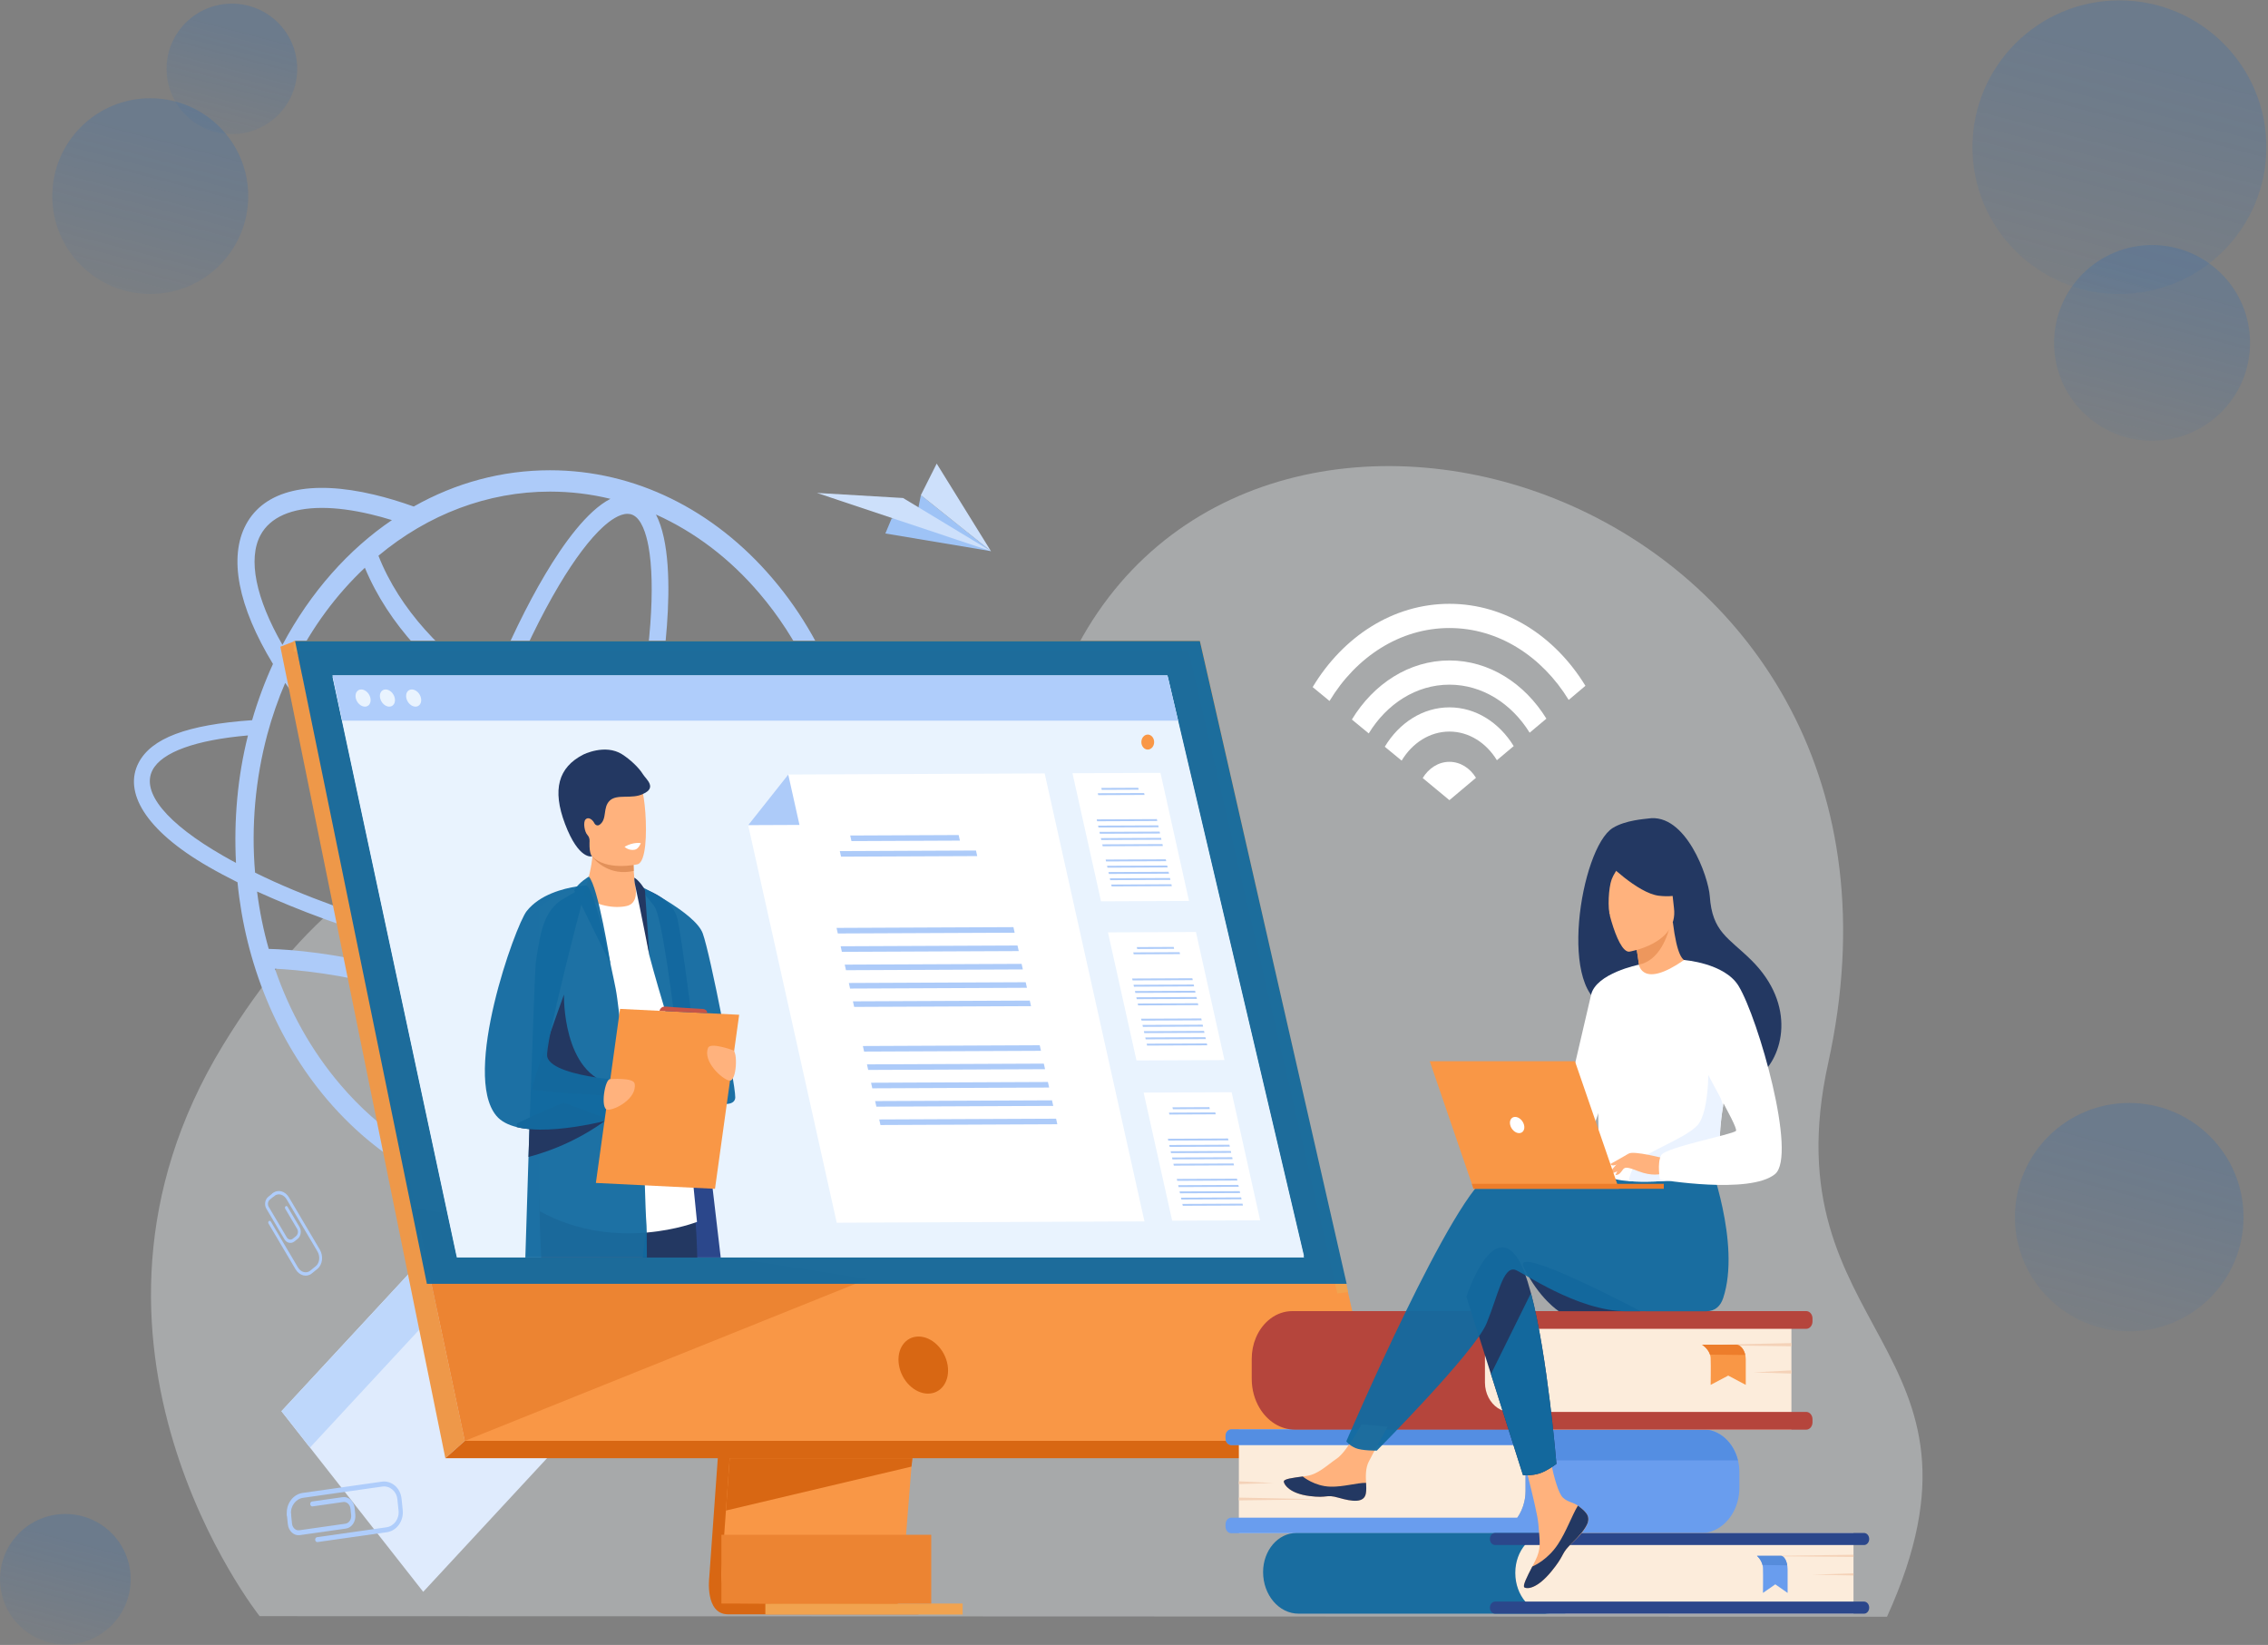 <svg width="695" height="504" viewBox="0 0 695 504" fill="none" xmlns="http://www.w3.org/2000/svg">
<rect x="0" y="0" width="695" height="504" fill="#808080" stroke="none"/>
<ellipse cx="652.474" cy="372.923" rx="35.025" ry="34.982" fill="url(#paint0_linear)" fill-opacity="0.19"/>
<ellipse cx="71.061" cy="21.107" rx="20.014" ry="19.99" fill="url(#paint1_linear)" fill-opacity="0.19"/>
<ellipse cx="20.026" cy="483.867" rx="20.014" ry="19.99" fill="url(#paint2_linear)" fill-opacity="0.19"/>
<ellipse cx="649.471" cy="45.094" rx="45.032" ry="44.977" fill="url(#paint3_linear)" fill-opacity="0.19"/>
<ellipse cx="46.045" cy="60.086" rx="30.021" ry="29.985" fill="url(#paint4_linear)" fill-opacity="0.19"/>
<ellipse cx="659.478" cy="105.063" rx="30.021" ry="29.985" fill="url(#paint5_linear)" fill-opacity="0.19"/>
<path d="M79.557 495.179C79.557 495.179 12.859 411.224 68.277 320.332C117.448 239.684 174.777 245.197 216.838 277.924C234.752 291.863 286.401 279.642 330.36 197.581C390.311 85.672 598.113 153.546 560.225 325.719C541.888 409.039 616.028 412.068 578.252 495.355L79.557 495.179Z" fill="#DCDFE3" fill-opacity="0.43"/>
<path d="M133.448 381.451L176.891 436.788L129.689 487.719L86.246 432.381L133.448 381.451Z" fill="#DFEBFD"/>
<path d="M133.448 381.448L142.198 392.593L94.996 443.523L86.246 432.379L133.448 381.448Z" fill="#BED7FB"/>
<path d="M271.305 163.455L303.671 168.867L282.192 151.704L281.102 157.206L273.228 158.877L271.305 163.455Z" fill="#9EC3F6"/>
<path d="M303.669 168.867L276.736 152.585L250.336 151.03L303.669 168.867Z" fill="#CDE0FB"/>
<path d="M282.188 151.704L303.667 168.869L287.04 142.044L282.188 151.704Z" fill="#CDE0FB"/>
<path d="M452.292 238.313L444.152 245.162L435.969 238.387C437.78 235.395 440.778 233.417 444.152 233.417C447.505 233.417 450.48 235.346 452.292 238.313Z" fill="white"/>
<path d="M444.153 216.728C435.97 216.728 428.735 221.5 424.348 228.794L429.517 233.047C432.763 227.657 438.12 224.146 444.153 224.146C450.143 224.146 455.458 227.607 458.707 232.923L463.854 228.596C459.445 221.401 452.251 216.728 444.153 216.728Z" fill="white"/>
<path d="M444.156 185.003C426.842 185.003 411.528 195.092 402.25 210.521L407.415 214.773C415.557 201.273 428.992 192.422 444.156 192.422C459.196 192.422 472.547 201.124 480.709 214.452L485.833 210.125C476.531 194.92 461.326 185.003 444.156 185.003Z" fill="white"/>
<path d="M444.153 202.359C431.835 202.359 420.909 209.504 414.266 220.458L419.434 224.711C424.937 215.686 433.966 209.776 444.153 209.776C454.254 209.776 463.218 215.587 468.744 224.489L473.869 220.186C467.206 209.381 456.363 202.359 444.153 202.359Z" fill="white"/>
<path d="M232.727 332.372C227.71 338.274 222.182 343.401 216.211 347.72C201.744 335.324 186.285 324.712 170.179 316.123C172.393 311.366 174.575 306.342 176.706 301.098C191.448 303.388 205.619 304.763 218.558 305.118C221.937 305.232 225.215 305.232 228.396 305.204C236.642 305.089 243.985 304.515 250.274 303.483C245.868 314.183 239.971 323.88 232.727 332.372ZM141.004 358.578C147.721 354.449 154.47 344.97 159.668 336.235C162.349 331.73 165.028 326.744 167.673 321.362C182.922 329.457 197.584 339.404 211.359 350.992C188.654 365.216 163.087 366.826 141.004 358.578ZM84.245 296.806C91.233 297.136 104.188 298.377 120.735 302.792C121.919 303.108 123.102 303.439 124.285 303.777C123.433 309.601 122.805 315.166 122.417 320.396C121.681 330.305 121.629 341.733 123.987 349.891C116.811 345.155 110.23 339.296 104.325 332.372C95.521 322.052 88.747 309.968 84.245 296.806ZM126.581 290.229C126.086 292.818 125.629 295.368 125.21 297.878C124.097 297.563 122.983 297.251 121.868 296.954C103.033 291.928 88.899 290.905 82.347 290.733C80.725 285.002 79.531 279.141 78.776 273.159C91.608 278.944 106.052 284.496 126.581 290.229ZM68.473 262.254C51.123 252.329 43.194 242.747 46.742 235.947C49.605 230.439 60.03 226.71 75.986 225.333C72.769 238.059 71.651 251.291 72.315 264.379C70.994 263.69 69.721 262.972 68.473 262.254ZM87.39 209.238L87.392 209.231C98.608 225.667 115.14 242.47 134.455 257.04C131.716 266.813 129.38 276.416 127.494 285.622C111.479 281.078 92.865 274.654 78.164 267.364C76.945 253.071 78.272 238.605 81.933 224.959C83.353 219.668 85.238 214.215 87.39 209.238ZM79.83 163.947C82.782 158.452 89.379 155.617 98.641 155.617C103.071 155.617 108.115 156.266 113.657 157.587C115.762 158.086 117.911 158.673 120.097 159.35H120.103C106.878 168.316 95.23 181.293 86.558 197.562L86.553 197.569C78.368 183.322 75.908 171.242 79.83 163.947ZM168.538 150.624C174.828 150.624 181.015 151.366 187.062 152.839C179.929 156.48 172.647 166.61 167.119 175.901C161.461 185.409 155.811 197.046 150.476 210.072C136.075 200.896 122.472 186.835 115.97 170.266C131.151 157.609 149.409 150.624 168.538 150.624ZM232.727 181.809C244.503 195.615 252.315 212.196 256.266 229.537C235.336 231.332 216.158 230.766 199.014 227.858C201.735 214.827 203.566 202.568 204.37 191.74C205.256 179.783 205.149 165.619 201.013 157.648C212.993 163.045 223.694 171.188 232.727 181.809ZM192.686 232.731C190.332 243.116 187.432 253.932 184.054 264.853C182.751 269.063 181.403 273.205 180.016 277.267C167.325 271.804 153.855 263.99 140.613 254.34C141.297 251.994 142.003 249.642 142.733 247.284C145.871 237.137 149.278 227.373 152.85 218.227C165.349 225.33 178.889 229.913 192.686 232.731ZM193.814 157.737C196.598 158.919 198.012 163.605 198.707 167.328C199.806 173.209 200.005 181.473 199.282 191.221C198.49 201.892 196.668 214.013 193.955 226.916C180.617 224.226 167.289 219.791 155.017 212.808C160.247 200.021 165.778 188.617 171.307 179.326C176.083 171.301 180.753 165.108 184.813 161.42C186.931 159.495 189.782 157.434 192.279 157.434C192.81 157.434 193.325 157.528 193.814 157.737ZM111.807 173.954C119.104 191.482 133.167 205.922 148.301 215.501C144.635 224.866 141.143 234.863 137.932 245.243C137.333 247.178 136.751 249.108 136.182 251.036C117.003 236.402 100.766 219.606 90.115 203.355L90.11 203.347C95.732 192.106 103.056 182.178 111.807 173.954ZM143.871 289.912C140.009 288.98 136.202 288.007 132.462 286.996C134.223 278.405 136.386 269.451 138.912 260.324C152.039 269.785 165.39 277.481 178.031 282.944C176.445 287.382 174.817 291.709 173.153 295.899C163.551 294.284 153.727 292.282 143.871 289.912ZM165.493 313.692C153.973 307.873 142.129 303.063 130.166 299.351C130.588 296.806 131.05 294.217 131.552 291.586C134.879 292.474 138.252 293.332 141.668 294.158C151.664 296.555 161.636 298.591 171.398 300.237C169.464 304.926 167.491 309.421 165.493 313.692ZM132.973 354.4C130.188 353.216 128.774 348.531 128.079 344.808C126.98 338.925 126.781 330.665 127.504 320.915C127.87 315.984 128.458 310.743 129.249 305.26C140.663 308.826 151.966 313.412 162.972 318.938C160.492 323.95 157.986 328.598 155.479 332.81C150.704 340.836 146.033 347.027 141.973 350.716C139.404 353.049 135.758 355.584 132.973 354.4ZM252.256 298.375C245.723 299.753 237.574 300.556 228.054 300.671C213.282 300.882 196.317 299.515 178.439 296.752C179.944 292.914 181.418 288.968 182.857 284.933C188.405 287.109 193.788 288.833 198.923 290.055C204.805 291.454 210.175 292.144 214.966 292.144C226.198 292.144 234.243 288.343 238.217 280.948C238.872 279.731 239.407 278.437 239.818 277.073H234.092C233.996 277.277 233.895 277.479 233.79 277.675C230.837 283.17 224.242 286.008 214.98 286.005C210.549 286.005 205.505 285.356 199.963 284.038C195.132 282.888 190.065 281.275 184.841 279.241C186.22 275.199 187.56 271.079 188.855 266.894C192.345 255.614 195.332 244.429 197.749 233.69C217.336 237.075 237.8 237.176 257.457 235.44C258.699 242.509 259.328 249.742 259.328 257.091C259.328 271.408 256.954 285.292 252.256 298.375ZM275.284 279.871L267.82 279.669C270.219 283.313 270.758 286.672 269.263 289.511C267.771 292.408 264.198 294.79 258.865 296.597C262.902 284.001 264.934 270.72 264.934 257.091C264.934 227.619 255.152 198.772 236.693 177.192C218.825 156.244 194.671 144.084 168.538 144.084C153.864 144.084 139.685 147.897 126.789 155.187L126.777 155.194C122.631 153.712 118.593 152.495 114.697 151.57C95.029 146.891 81.071 150.125 75.402 160.675C70.006 170.711 72.944 185.817 83.65 203.433L83.646 203.443C81.254 208.624 78.951 214.77 77.258 220.656C57.143 222.063 46.375 226.213 42.46 233.729C37.908 242.479 44.124 254.222 64.019 265.64C66.76 267.219 69.697 268.767 72.78 270.316C75.163 294.869 84.703 318.665 100.36 337.02C109.219 347.377 119.521 355.526 130.999 361.235C166.158 378.622 208.072 370.48 236.693 337.02C245.306 326.923 252.135 315.159 256.954 302.134C266.767 299.753 273.228 296.024 275.797 291.09C277.584 287.675 277.364 283.888 275.284 279.871Z" fill="#ADCBF9"/>
<path d="M230.668 297.508L217.337 483.329C217.337 483.329 215.94 494.592 223.086 494.613C234.838 494.645 281.574 494.613 281.574 494.613C281.574 494.613 272.731 492.268 272.838 486.992C272.965 480.773 288.418 295.749 288.418 295.749L230.668 297.508Z" fill="#D86713"/>
<path d="M285.368 491.243C283.058 491.249 238.419 491.414 226.976 491.243C221.987 491.168 221.114 486.043 221.072 482.725C221.05 481.136 221.222 479.961 221.222 479.961L221.57 475.13L222.454 462.82L223.234 451.946L224.236 437.969L225.08 426.174L234.553 294.136L292.304 292.379C292.304 292.379 285.795 369.81 281.192 426.174C280.678 432.455 280.188 438.475 279.736 444.096C279.589 445.891 279.449 447.645 279.313 449.353C278.886 454.687 278.494 459.583 278.154 463.909C277.977 466.186 277.811 468.304 277.662 470.243C277.073 477.846 276.73 482.7 276.726 483.622C276.724 484.159 276.761 484.66 276.838 485.126C277.785 491.048 284.501 491.243 285.368 491.243Z" fill="#F99746"/>
<path d="M90.418 196.39L122.889 349.297L127.335 370.238L142.458 441.459H423.425L367.683 196.39H90.418Z" fill="#F99746"/>
<path d="M90.414 196.39L85.914 198.149L136.472 446.779L142.455 441.459L90.414 196.39Z" fill="#EE9849"/>
<path d="M136.477 446.779H415.714L423.423 441.459H142.46L136.477 446.779Z" fill="#D86713"/>
<path d="M234.535 494.684H294.993V491.317H234.535V494.684Z" fill="#F1A34F"/>
<path d="M409.813 396.301L364.224 199.631H89.969V196.391H367.683L413.12 395.865L409.813 396.301Z" fill="#F1A34F"/>
<path d="M279.624 446.778L279.312 449.352L222.453 462.818L223.234 451.945L223.605 446.778H279.624Z" fill="#D86713"/>
<path d="M221.066 491.316H285.363V470.243H221.066V491.316Z" fill="#EC8432"/>
<path d="M247.274 491.32C245.082 491.32 242.946 491.319 240.914 491.317H254.597C252.132 491.319 249.67 491.32 247.274 491.32Z" fill="#E78B37"/>
<path d="M142.459 441.461L127.336 370.24L265.883 391.849L142.46 441.461" fill="#EC8432"/>
<path d="M90.418 196.39H367.681L412.669 393.35H130.814L90.418 196.39Z" fill="#126AA0" fill-opacity="0.95"/>
<path d="M290.385 418.247C289.585 413.419 285.596 409.503 281.475 409.503C277.355 409.503 274.665 413.419 275.465 418.247C276.266 423.078 280.256 426.994 284.375 426.994C288.496 426.994 291.187 423.078 290.385 418.247Z" fill="#D86713"/>
<path d="M399.592 384.814H139.988L110.588 247.512L108.335 236.984L106.412 228.003L104.873 220.812L101.902 206.943H357.764L357.942 207.705L361.023 220.812L362.715 228.003L364.827 236.984L367.304 247.512L399.592 384.814Z" fill="#E9F3FE"/>
<path d="M399.592 385.285H139.988L110.588 247.981L108.335 237.453L106.412 228.472L104.873 221.281L101.902 207.412H357.764L357.942 208.174L361.023 221.281L362.715 228.472L364.827 237.453L367.304 247.981L399.592 385.285Z" fill="#E9F3FE"/>
<path d="M361.023 220.811H104.873L101.902 206.941H357.667L357.945 207.702L361.023 220.811Z" fill="#AFCDFB"/>
<path d="M109.018 213.875C108.709 212.423 109.464 211.243 110.704 211.243C111.944 211.243 113.2 212.423 113.51 213.875C113.819 215.33 113.064 216.51 111.824 216.51C110.584 216.51 109.328 215.33 109.018 213.875Z" fill="#E9F3FE"/>
<path d="M116.479 213.875C116.17 212.423 116.925 211.243 118.165 211.243C119.405 211.243 120.661 212.423 120.97 213.875C121.28 215.33 120.525 216.51 119.285 216.51C118.045 216.51 116.789 215.33 116.479 213.875Z" fill="#E9F3FE"/>
<path d="M124.515 213.875C124.205 212.423 124.96 211.243 126.2 211.243C127.441 211.243 128.697 212.423 129.006 213.875C129.315 215.33 128.56 216.51 127.32 216.51C126.08 216.51 124.824 215.33 124.515 213.875Z" fill="#E9F3FE"/>
<path d="M220.856 385.285H195.187C194.941 382.933 194.725 380.447 194.53 377.852C194.185 373.202 193.922 368.197 193.727 362.993C193.68 361.791 193.64 360.581 193.602 359.36C193.553 357.808 193.51 356.237 193.472 354.659C193.409 351.978 193.36 349.267 193.324 346.54L193.322 346.531C193.277 343.053 193.255 339.552 193.248 336.065V336.062C193.246 335.191 193.246 334.32 193.246 333.453V333.451C193.246 332.631 193.248 331.82 193.251 331.007C193.273 323.499 193.369 316.136 193.506 309.289C193.801 294.138 194.28 281.515 194.534 275.447V275.444C194.637 272.953 194.704 271.568 194.704 271.568L194.711 271.573C194.769 271.582 195.158 271.665 195.771 271.839C196.221 271.969 196.791 272.143 197.44 272.377H197.442C198.028 272.583 198.675 272.84 199.355 273.143L199.361 273.146C200.518 273.667 201.764 274.332 202.936 275.169C202.954 275.18 202.972 275.189 202.99 275.201C204.907 276.596 206.638 278.445 207.427 280.887C208.105 282.961 209.692 294.108 211.609 308.914C211.662 309.335 211.715 309.759 211.771 310.19C212.785 318.052 213.88 326.873 214.98 335.882C216.147 345.425 217.311 355.175 218.384 364.209C219.297 371.958 220.145 379.177 220.856 385.285Z" fill="#2B478B"/>
<path d="M213.667 385.285H183.788C183.215 382.396 182.678 379.608 182.201 376.993C180.889 369.787 180.025 363.883 180.072 360.708C180.094 359.221 180.573 358.058 181.396 357.163C181.96 356.549 182.685 356.063 183.537 355.683C186.058 354.559 189.679 354.376 193.47 354.659C194.759 354.754 196.065 354.9 197.353 355.083C204.455 356.093 211.048 358.155 211.048 358.155C211.048 358.155 211.489 360.245 212.008 363.897C212.4 366.638 212.837 370.262 213.161 374.541C213.348 377.027 213.501 379.736 213.586 382.623C213.611 383.492 213.637 384.379 213.667 385.285Z" fill="#233862"/>
<path d="M199.869 360.75L199.571 363.28L198.124 375.57L197.878 377.667L196.981 385.285H165.843C165.601 380.25 165.377 375.343 165.335 371.066C165.331 370.593 165.328 370.127 165.328 369.671C165.328 363.232 165.811 358.456 167.386 357.249C169.171 355.884 175.092 356.257 181.397 357.163C182.026 357.251 182.659 357.349 183.292 357.448C186.967 358.028 190.644 358.744 193.601 359.36C195.136 359.68 196.476 359.974 197.518 360.208C198.99 360.539 199.869 360.75 199.869 360.75Z" fill="#C65447"/>
<path d="M165.328 277.904C165.328 277.904 182.435 264.938 194.704 271.57C196.66 272.626 198.89 275.576 200.487 277.638C204.922 283.368 213.588 374.378 213.588 374.378C213.588 374.378 188.987 384.147 165.328 371.065V277.904Z" fill="white"/>
<path d="M195.676 271.239C195.676 271.239 212.993 279.56 215.339 285.953C217.685 292.345 225.308 331.605 225.308 336.209C225.308 340.813 212.035 337.238 209.898 329.814C208.123 323.648 202.138 304.707 198.982 292.725L195.676 271.239Z" fill="#126AA0" fill-opacity="0.95"/>
<path d="M192.08 277.579C188.299 278.448 182.746 277.521 178.68 274.382C180.515 269.24 181.268 265.181 181.536 262.555C181.551 262.416 181.563 262.28 181.575 262.15C181.696 260.788 181.678 259.865 181.622 259.441H191.396C191.396 259.441 194.068 260.873 194.068 261.863C194.068 262.393 194.072 262.898 194.08 263.383C194.099 264.701 194.144 265.85 194.203 266.84C194.388 270.053 194.703 271.569 194.703 271.569C194.703 271.569 195.897 276.701 192.08 277.579Z" fill="#FFB27D"/>
<path d="M194.202 266.839C186.798 268.514 182.499 263.771 181.535 262.555C181.398 262.381 181.328 262.277 181.328 262.277C181.406 262.231 181.488 262.191 181.574 262.149C184.331 260.84 190.586 261.881 194.079 263.382C194.099 264.7 194.144 265.85 194.202 266.839Z" fill="#E2915A"/>
<path d="M179.121 257.558C180.444 265.906 189.633 265.633 193.604 265.107C194.722 264.963 195.425 264.794 195.425 264.794C196.685 264.4 197.388 262.074 197.715 259.025C198.363 252.993 197.544 244.14 196.675 241.874C195.367 238.468 192.903 234.782 183.649 237.441C174.394 240.101 177.423 246.86 179.121 257.558Z" fill="#FFB27D"/>
<path d="M197.019 237.215C195.754 235.162 193.072 232.655 190.636 231.11C185.404 227.792 178.707 231.214 178.679 231.228C171.12 235.125 169.146 241.905 173.154 252.466C177.391 263.631 181.426 262.376 181.426 262.376C181.426 262.376 180.57 261.752 180.647 258.27C180.652 258.073 180.658 257.908 180.666 257.765C180.705 257.051 180.491 256.337 180.036 255.86C179.097 254.878 178.639 251.907 179.426 251.08C180.374 250.081 181.707 251.296 182.132 252.227C182.504 252.885 183.171 253.117 183.791 252.656C186.144 250.913 184.616 247.426 186.863 245.292C189.111 243.158 193.673 244.949 197.045 243.249C201.46 241.321 197.972 238.763 197.019 237.215Z" fill="#233862"/>
<path d="M198.231 385.285H160.984C161.25 376.23 161.593 365.419 161.953 354.473C162.045 351.635 162.141 348.785 162.235 345.958C162.277 344.76 162.315 343.569 162.355 342.378C163.179 318.071 163.995 296.119 164.167 294.937C164.559 292.261 164.928 289.984 165.328 288.005C166.498 282.247 167.952 279.089 171.124 276.373C171.432 276.098 173.969 274.601 176.203 273.294C178.029 272.233 179.652 271.304 179.702 271.278V271.276H179.704C180.073 271.484 180.48 272.089 180.91 272.984C181.339 273.876 181.791 275.067 182.254 276.457C183.956 281.584 185.795 289.43 187.072 295.29L187.076 295.308L187.079 295.32V295.322C187.902 299.106 188.492 302.051 188.66 302.896C188.946 304.324 189.322 307.086 189.767 310.825V310.834C190.369 315.937 191.087 322.855 191.848 330.71V330.712C191.926 331.521 192.004 332.336 192.082 333.159C192.172 334.1 192.263 335.052 192.355 336.014V336.018C192.384 336.326 192.413 336.637 192.44 336.945V336.947C192.733 340.059 193.028 343.266 193.322 346.531L193.324 346.54C193.574 349.23 197.055 351.179 197.296 353.92C197.314 354.119 197.332 354.522 197.354 355.083C197.399 356.244 197.453 358.081 197.518 360.208C197.544 361.153 197.574 362.159 197.605 363.183C197.741 367.741 197.909 372.734 198.099 375.137C198.108 375.25 198.117 375.394 198.124 375.57C198.146 376.049 198.164 376.754 198.18 377.641C198.211 379.523 198.227 382.217 198.231 385.285Z" fill="#126AA0" fill-opacity="0.95"/>
<path d="M172.823 304.734C172.812 304.79 172.229 329.313 187.966 332.293C203.702 335.273 193.246 336.061 193.246 336.061C193.246 336.061 163.639 334.585 163.15 333.669C162.661 332.752 172.823 304.734 172.823 304.734Z" fill="#233862"/>
<path d="M186.115 342.823C186.115 342.823 185.82 343.069 185.253 343.497L185.224 343.518C182.823 345.314 175.698 350.212 165.324 353.495C164.236 353.84 163.11 354.169 161.95 354.471C162.042 351.635 162.138 348.785 162.232 345.958C160.862 345.833 159.55 345.629 158.332 345.325C158.373 344.952 158.416 344.579 158.457 344.204C159.777 343.569 161.088 342.957 162.353 342.378C163.383 341.905 164.38 341.456 165.324 341.041C169.586 339.144 172.745 337.858 172.745 337.858L185.359 342.54L186.115 342.823Z" fill="#233862"/>
<path d="M189.461 342.412C189.461 342.412 187.84 342.887 185.26 343.496L185.232 343.503C180.474 344.622 172.476 346.196 165.331 346.11C164.277 346.096 163.241 346.05 162.238 345.957C160.868 345.832 159.556 345.628 158.338 345.324C155.727 344.678 153.539 343.584 152.109 341.874C141.48 329.184 157.908 283.633 161.362 279.201C165.395 274.027 172.755 272.213 176.819 271.59C176.989 271.564 177.151 271.539 177.31 271.515C178.739 271.316 179.655 271.274 179.706 271.272H179.708C179.708 271.272 179.39 272.475 178.856 274.511C178.649 275.299 178.408 276.214 178.144 277.234C175.648 286.817 170.831 305.652 168.709 316.276C167.931 320.161 167.514 322.949 167.704 323.781C168.533 327.407 177.12 329.274 182.56 330.099C184.83 330.442 186.552 330.604 186.937 330.639C186.964 330.639 186.99 330.641 187.017 330.646L187.332 332.159L188.085 335.788L188.825 339.351L189.461 342.412Z" fill="#126AA0" fill-opacity="0.95"/>
<path d="M219.103 364.244L182.602 362.442L190.007 309.113L226.509 310.916L219.103 364.244Z" fill="#F99746"/>
<path d="M187.012 330.646C187.012 330.646 194.118 330.067 194.474 332.008C195.305 336.534 188.366 340.25 186.117 339.995C183.869 339.743 185.377 330.345 187.012 330.646Z" fill="#FFB27D"/>
<path d="M224.511 321.746C224.511 321.746 217.712 319.253 216.983 321.047C215.281 325.224 221.299 330.722 223.536 331.084C225.774 331.445 226.161 321.895 224.511 321.746Z" fill="#FFB27D"/>
<path d="M180.441 268.597C180.441 268.597 177.452 270.265 175.953 272.786C175.953 272.786 187.127 295.53 187.077 295.317C187.027 295.104 183.3 271.509 180.441 268.597Z" fill="#126AA0" fill-opacity="0.95"/>
<path d="M194.359 268.915C195.343 269.35 197.231 271.617 197.656 272.87L198.985 292.725C198.985 292.725 196.148 278.155 194.705 271.568C194.338 269.893 194.405 269.385 194.359 268.915Z" fill="#233862"/>
<path d="M202.102 309.713C202.102 309.713 202.39 308.233 204.052 308.404C205.714 308.576 215.046 309.116 215.046 309.116C215.046 309.116 216.847 309.081 216.681 310.432L202.102 309.713Z" fill="#C65447"/>
<path d="M191.395 259.442C191.395 259.442 192.606 260.737 194.561 260.334C195.72 260.098 196.369 258.33 196.369 258.33C196.369 258.33 194.141 257.86 191.395 259.442Z" fill="white"/>
<path d="M364.355 276.038L337.394 276.156L328.648 236.913L355.612 236.798L364.355 276.038Z" fill="white"/>
<path d="M348.927 241.951L337.622 242L337.492 241.419L348.797 241.37L348.927 241.951Z" fill="#ADCBF9"/>
<path d="M350.732 243.561L336.537 243.623L336.41 243.042L350.603 242.982L350.732 243.561Z" fill="#ADCBF9"/>
<path d="M354.635 251.551L336.198 251.629L336.07 251.049L354.505 250.968L354.635 251.551Z" fill="#ADCBF9"/>
<path d="M355.059 253.463L336.62 253.543L336.492 252.964L354.929 252.884L355.059 253.463Z" fill="#ADCBF9"/>
<path d="M355.484 255.377L337.048 255.455L336.918 254.876L355.356 254.795L355.484 255.377Z" fill="#ADCBF9"/>
<path d="M355.911 257.293L337.474 257.373L337.344 256.793L355.78 256.713L355.911 257.293Z" fill="#ADCBF9"/>
<path d="M356.344 259.203L337.906 259.283L337.777 258.702L356.213 258.622L356.344 259.203Z" fill="#ADCBF9"/>
<path d="M357.378 263.861L338.939 263.941L338.812 263.361L357.247 263.281L357.378 263.861Z" fill="#ADCBF9"/>
<path d="M357.805 265.771L339.37 265.852L339.238 265.271L357.676 265.19L357.805 265.771Z" fill="#ADCBF9"/>
<path d="M358.229 267.689L339.793 267.77L339.664 267.188L358.1 267.107L358.229 267.689Z" fill="#ADCBF9"/>
<path d="M358.656 269.599L340.219 269.68L340.09 269.098L358.527 269.019L358.656 269.599Z" fill="#ADCBF9"/>
<path d="M359.085 271.513L340.649 271.594L340.52 271.011L358.957 270.932L359.085 271.513Z" fill="#ADCBF9"/>
<path d="M375.224 324.8L348.262 324.916L339.52 285.674L366.48 285.557L375.224 324.8Z" fill="white"/>
<path d="M359.79 290.713L348.485 290.764L348.355 290.182L359.662 290.134L359.79 290.713Z" fill="#ADCBF9"/>
<path d="M361.599 292.327L347.406 292.389L347.277 291.808L361.471 291.746L361.599 292.327Z" fill="#ADCBF9"/>
<path d="M365.505 300.313L347.069 300.393L346.938 299.811L365.377 299.731L365.505 300.313Z" fill="#ADCBF9"/>
<path d="M365.922 302.229L347.485 302.309L347.355 301.728L365.792 301.648L365.922 302.229Z" fill="#ADCBF9"/>
<path d="M366.35 304.141L347.913 304.221L347.785 303.64L366.222 303.56L366.35 304.141Z" fill="#ADCBF9"/>
<path d="M366.778 306.053L348.341 306.133L348.211 305.552L366.65 305.472L366.778 306.053Z" fill="#ADCBF9"/>
<path d="M367.207 307.967L348.769 308.047L348.641 307.466L367.077 307.386L367.207 307.967Z" fill="#ADCBF9"/>
<path d="M368.243 312.623L349.804 312.703L349.676 312.122L368.112 312.042L368.243 312.623Z" fill="#ADCBF9"/>
<path d="M368.666 314.538L350.23 314.619L350.102 314.037L368.537 313.958L368.666 314.538Z" fill="#ADCBF9"/>
<path d="M369.094 316.448L350.658 316.529L350.527 315.947L368.965 315.868L369.094 316.448Z" fill="#ADCBF9"/>
<path d="M369.519 318.365L351.082 318.443L350.953 317.864L369.388 317.783L369.519 318.365Z" fill="#ADCBF9"/>
<path d="M369.946 320.277L351.51 320.355L351.383 319.776L369.817 319.695L369.946 320.277Z" fill="#ADCBF9"/>
<path d="M386.159 373.892L359.196 374.008L350.453 334.767L377.416 334.649L386.159 373.892Z" fill="white"/>
<path d="M370.725 339.805L359.421 339.854L359.289 339.272L370.596 339.223L370.725 339.805Z" fill="#ADCBF9"/>
<path d="M372.535 341.418L358.343 341.48L358.211 340.899L372.407 340.836L372.535 341.418Z" fill="#ADCBF9"/>
<path d="M376.442 349.404L358.006 349.482L357.875 348.903L376.312 348.822L376.442 349.404Z" fill="#ADCBF9"/>
<path d="M376.866 351.319L358.428 351.398L358.301 350.817L376.737 350.738L376.866 351.319Z" fill="#ADCBF9"/>
<path d="M377.289 353.229L358.852 353.311L358.723 352.729L377.159 352.65L377.289 353.229Z" fill="#ADCBF9"/>
<path d="M377.715 355.144L359.28 355.225L359.148 354.643L377.588 354.564L377.715 355.144Z" fill="#ADCBF9"/>
<path d="M378.14 357.058L359.704 357.137L359.574 356.557L378.01 356.476L378.14 357.058Z" fill="#ADCBF9"/>
<path d="M379.181 361.716L360.746 361.795L360.613 361.213L379.05 361.134L379.181 361.716Z" fill="#ADCBF9"/>
<path d="M379.609 363.628L361.171 363.709L361.043 363.127L379.478 363.048L379.609 363.628Z" fill="#ADCBF9"/>
<path d="M380.031 365.54L361.595 365.621L361.465 365.039L379.903 364.96L380.031 365.54Z" fill="#ADCBF9"/>
<path d="M380.458 367.456L362.021 367.535L361.891 366.956L380.327 366.874L380.458 367.456Z" fill="#ADCBF9"/>
<path d="M380.885 369.369L362.449 369.447L362.32 368.868L380.755 368.787L380.885 369.369Z" fill="#ADCBF9"/>
<path d="M350.706 374.223L256.406 374.631L229.266 252.818L241.549 237.31L320.126 236.971L350.706 374.223Z" fill="white"/>
<path d="M294.152 257.556L260.917 257.699L260.535 255.991L293.77 255.847L294.152 257.556Z" fill="#ADCBF9"/>
<path d="M299.459 262.298L257.731 262.477L257.352 260.77L299.077 260.59L299.459 262.298Z" fill="#ADCBF9"/>
<path d="M310.932 285.774L256.733 286.008L256.352 284.302L310.55 284.066L310.932 285.774Z" fill="#ADCBF9"/>
<path d="M312.182 291.401L257.983 291.635L257.602 289.927L311.8 289.693L312.182 291.401Z" fill="#ADCBF9"/>
<path d="M313.438 297.023L259.239 297.26L258.859 295.552L313.056 295.318L313.438 297.023Z" fill="#ADCBF9"/>
<path d="M314.691 302.651L260.493 302.885L260.113 301.179L314.31 300.943L314.691 302.651Z" fill="#ADCBF9"/>
<path d="M315.945 308.276L261.747 308.51L261.367 306.802L315.566 306.568L315.945 308.276Z" fill="#ADCBF9"/>
<path d="M318.992 321.963L264.794 322.197L264.414 320.492L318.613 320.256L318.992 321.963Z" fill="#ADCBF9"/>
<path d="M320.246 327.588L266.047 327.822L265.668 326.115L319.867 325.881L320.246 327.588Z" fill="#ADCBF9"/>
<path d="M321.5 333.213L267.301 333.449L266.922 331.742L321.121 331.508L321.5 333.213Z" fill="#ADCBF9"/>
<path d="M322.75 338.836L268.553 339.07L268.172 337.363L322.371 337.129L322.75 338.836Z" fill="#ADCBF9"/>
<path d="M324.004 344.463L269.807 344.697L269.426 342.99L323.625 342.756L324.004 344.463Z" fill="#ADCBF9"/>
<path d="M229.266 252.818L244.99 252.751L241.549 237.311L229.266 252.818Z" fill="#ADCBF9"/>
<path d="M456.403 469.756H379.633V437.969H456.649C462.636 437.969 467.491 443.659 467.491 450.678V456.757C467.491 463.935 462.526 469.756 456.403 469.756Z" fill="#FCECDB"/>
<path d="M533.01 451.046V455.828C533.01 458.384 532.426 460.777 531.4 462.835C529.341 466.973 525.513 469.756 521.13 469.756H377.274C376.322 469.756 375.551 468.85 375.551 467.738V467.019C375.551 465.907 376.322 465.001 377.274 465.001H464.967C465.438 464.332 465.851 463.606 466.197 462.835C467.02 461.021 467.484 458.952 467.484 456.757V450.677C467.484 449.56 467.362 448.474 467.129 447.443C466.736 445.693 466.035 444.09 465.096 442.723H377.274C376.322 442.723 375.551 441.82 375.551 440.703V439.989C375.551 438.872 376.322 437.969 377.274 437.969H521.856C526.952 437.969 531.248 441.972 532.581 447.443C532.862 448.588 533.01 449.797 533.01 451.046Z" fill="#699DEE"/>
<path d="M532.582 447.441H467.129C466.735 445.692 466.036 444.089 465.097 442.722H377.276C376.322 442.722 375.551 441.818 375.551 440.701V439.987C375.551 438.87 376.322 437.967 377.276 437.967H521.856C526.951 437.967 531.247 441.971 532.582 447.441Z" fill="#548EE2"/>
<path d="M379.633 453.859L390.284 454.395L379.633 454.717V453.859Z" fill="#F4D2B8"/>
<path d="M379.633 458.849L404.974 459.385L379.633 459.707V458.849Z" fill="#F4D2B8"/>
<path d="M397.934 494.414H479.657V469.689H397.27C391.629 469.689 387.059 475.051 387.059 481.663C387.059 488.705 391.925 494.414 397.934 494.414Z" fill="#126AA0" fill-opacity="0.95"/>
<path d="M474.967 494.414H567.979V469.689H474.732C468.998 469.689 464.348 475.138 464.348 481.863V481.964C464.348 488.839 469.105 494.414 474.967 494.414Z" fill="#FCECDB"/>
<path d="M458.146 494.414H571.215C572.087 494.414 572.791 493.587 572.791 492.565C572.791 491.543 572.087 490.716 571.215 490.716H458.146C457.271 490.716 456.566 491.543 456.566 492.565C456.566 493.587 457.271 494.414 458.146 494.414Z" fill="#2B478B"/>
<path d="M458.146 473.385H571.215C572.087 473.385 572.791 472.558 572.791 471.536C572.791 470.514 572.087 469.687 571.215 469.687H458.146C457.271 469.687 456.566 470.514 456.566 471.536C456.566 472.558 457.271 473.385 458.146 473.385Z" fill="#2B478B"/>
<path d="M567.981 482.051L555.418 482.466L567.981 482.717V482.051Z" fill="#F4D2B8"/>
<path d="M567.983 476.36L538.092 476.775L567.983 477.025V476.36Z" fill="#F4D2B8"/>
<path d="M538.4 476.695C538.4 476.695 539.681 477.758 540.106 479.505C540.179 479.809 540.229 480.138 540.239 480.481C540.308 482.803 540.239 488.053 540.239 488.053L544.018 485.428L547.791 488.053V480.935C547.791 479.589 547.466 478.282 546.865 477.425C546.577 477.008 546.222 476.695 545.82 476.695H538.4Z" fill="#699DEE"/>
<path d="M538.398 476.693C538.398 476.693 539.679 477.756 540.104 479.503L547.681 479.607C547.681 479.607 547.386 477.105 545.82 476.693H538.398Z" fill="#568CDB"/>
<path d="M465.459 438.035H548.959V401.709H465.186C458.498 401.709 453.078 408.062 453.078 415.903V423.519C453.078 431.536 458.622 438.035 465.459 438.035Z" fill="#FCECDB"/>
<path d="M455.044 415.803V423.621C455.064 426.96 456.639 429.856 458.958 431.406C460.098 432.166 461.414 432.599 462.817 432.599H553.494C554.558 432.599 555.419 433.609 555.419 434.856V435.778C555.419 437.025 554.558 438.035 553.494 438.035H396.846C392.351 438.035 388.38 435.415 385.981 431.406C384.47 428.878 383.578 425.803 383.578 422.481V416.313C383.578 414.035 384.022 411.88 384.816 409.962C386.832 405.075 391.096 401.709 396.035 401.709H553.494C554.558 401.709 555.419 402.716 555.419 403.963V404.885C555.419 406.129 554.558 407.14 553.494 407.14H462.541C460.368 407.14 458.399 408.226 457.023 409.962C455.808 411.498 455.054 413.546 455.044 415.803Z" fill="#B5453C"/>
<path d="M548.959 419.871L537.334 420.481L548.959 420.85V419.871Z" fill="#F4D2B8"/>
<path d="M548.96 411.512L521.303 412.122L548.96 412.49V411.512Z" fill="#F4D2B8"/>
<path d="M521.586 412.002C521.586 412.002 523.413 413.153 524.016 415.047C524.122 415.378 524.191 415.732 524.207 416.105C524.307 418.622 524.207 424.314 524.207 424.314L529.594 421.469L534.968 424.314V416.599C534.968 415.139 534.508 413.721 533.65 412.79C533.235 412.34 532.733 412.002 532.163 412.002H521.586Z" fill="#F99746"/>
<path d="M521.588 412.002C521.588 412.002 523.411 413.154 524.017 415.047L534.814 415.16C534.814 415.16 534.39 412.449 532.162 412.002H521.588Z" fill="#ED7D2B"/>
<path d="M466.914 388.239C471.692 397.989 477.703 401.754 477.703 401.754H502.711C502.711 401.754 463.267 380.799 466.914 388.239Z" fill="#233862"/>
<path d="M486.122 463.691C486.775 464.567 486.858 465.545 486.537 466.59L486.528 466.604C485.93 468.536 483.963 470.696 481.673 472.851C481.378 473.126 481.119 473.379 480.892 473.61C480.833 473.673 480.775 473.733 480.716 473.796C480.672 473.842 480.627 473.893 480.583 473.937C478.449 476.245 479.252 476.773 475.416 481.454C471.043 486.787 468.034 486.882 467.177 486.398C466.453 485.983 467.925 483.154 469.557 479.975C469.636 479.822 469.713 479.667 469.792 479.512C470.01 479.088 470.225 478.659 470.443 478.235C472.354 474.407 471.862 472.612 471.412 466.919C471.043 462.289 465.27 441.065 465.27 441.065L473.649 439.372C473.649 439.372 476.173 456.274 478.952 458.877C480.439 460.264 482.102 460.283 483.533 461.312C483.634 461.381 483.734 461.455 483.831 461.532C484.643 462.162 485.468 462.813 486.122 463.691Z" fill="#FFB27D"/>
<path d="M486.118 463.691C486.772 464.567 486.854 465.545 486.533 466.59L486.524 466.604C485.794 468.534 483.874 470.682 481.66 472.83C481.372 473.11 481.115 473.369 480.889 473.61C480.83 473.673 480.771 473.733 480.712 473.796C480.668 473.842 480.624 473.893 480.58 473.937C478.445 476.245 479.249 476.773 475.412 481.454C471.04 486.787 468.031 486.882 467.174 486.398C466.45 485.983 467.922 483.154 469.553 479.975C470.404 479.609 474.358 477.725 477.347 473.242C479.979 469.303 481.734 464.243 483.53 461.311C483.63 461.381 483.73 461.455 483.827 461.532C484.64 462.162 485.464 462.813 486.118 463.691Z" fill="#233862"/>
<path d="M418.552 457.557C418.034 460.59 414.348 460.083 410.229 458.904C406.108 457.724 407.088 459.126 401.226 458.366C395.362 457.604 393.588 455.041 393.409 454.019C393.247 453.113 396.145 452.794 399.253 452.374C399.643 452.323 400.035 452.265 400.428 452.21C403.936 451.693 406.505 449.04 409.69 446.86C412.708 444.795 417.213 436.385 417.213 436.385L425.253 437.13C425.253 437.13 421.034 444.645 419.404 447.909C418.442 449.83 418.493 452.372 418.614 454.332C418.675 455.4 418.734 456.49 418.552 457.557Z" fill="#FFB27D"/>
<path d="M410.23 458.904C406.109 457.724 407.089 459.126 401.228 458.366C395.364 457.604 393.588 455.041 393.409 454.019C393.249 453.113 396.147 452.794 399.252 452.374L399.283 452.444C399.283 452.444 402.799 455.365 407.678 455.502C411.655 455.616 415.869 454.281 418.615 454.332C418.678 455.4 418.736 456.489 418.552 457.558C418.034 460.591 414.348 460.083 410.23 458.904Z" fill="#233862"/>
<path d="M449.363 397.288L456.878 420.996L466.691 451.954C466.691 451.954 469.352 452.258 471.904 451.396C474.252 450.601 476.945 448.52 476.945 448.52C476.945 448.52 474.223 415.28 469.139 396.199C467.836 391.301 466.374 387.339 464.765 385.11C456.887 374.192 449.363 397.288 449.363 397.288Z" fill="#233862"/>
<path d="M457.007 359.635C461.931 357.772 475.972 360.163 490.078 363.4L493.034 357.688L523.505 354.898C523.505 354.898 533.559 381.039 528.054 397.696C527.246 400.143 525.637 401.714 522.898 401.765H522.452C522.452 401.765 504.317 401.753 498.427 401.753C483.274 401.753 466.357 389.543 464.17 389.028C460.587 388.19 459.155 396.587 455.572 405.405C451.989 414.223 421.903 444.458 421.903 444.458C421.903 444.458 417.28 444.512 415.367 443.673C413.315 442.769 412.562 441.597 412.562 441.597C412.562 441.597 445.902 363.833 457.007 359.635Z" fill="#126AA0" fill-opacity="0.95"/>
<path d="M493.214 308.493C504.061 315.497 526.073 330.018 526.189 329.923C526.189 329.923 534.278 333.498 538.868 329.923C546.52 323.968 550.622 307.937 536.633 294.142C529.652 287.262 524.695 285.587 523.945 274.601C523.534 268.641 516.586 248.971 505.039 250.79C504.075 250.942 498.134 251.267 494.231 253.67C484.285 259.794 476.946 305.782 493.214 308.493Z" fill="#233862"/>
<path d="M502.31 302.531C502.263 302.567 507.647 304.723 511.25 302.853C514.638 301.098 517.205 294.562 517.155 294.559C515.614 294.476 513.921 292.896 512.618 282.53L511.961 282.806L500.926 287.461C500.926 287.461 501.724 291.612 502.241 295.565C502.679 298.883 502.911 302.062 502.31 302.531Z" fill="#FFB27D"/>
<path d="M500.926 287.463C500.926 287.463 501.725 291.614 502.243 295.566C508.582 294.229 511.07 286.825 511.962 282.807L500.926 287.463Z" fill="#ED975D"/>
<path d="M499.275 291.581C499.275 291.581 514.374 289.206 512.967 278.205C511.563 267.205 512.562 259.49 502.861 260.541C493.163 261.593 491.831 266.119 491.538 269.925C491.246 273.73 495.312 291.916 499.275 291.581Z" fill="#FFB27D"/>
<path d="M492.09 263.895C492.09 263.895 501.757 273.66 508.331 274.447C514.904 275.234 517.394 272.76 517.394 272.76C517.394 272.76 513.517 268.988 511.187 262.901C510.501 261.107 509.048 259.875 507.376 259.706C502.681 259.231 493.781 259.014 492.09 263.895Z" fill="#233862"/>
<path d="M498.137 263.021C498.137 263.021 494.904 266.686 493.885 269.405C492.903 272.028 492.61 278.303 493.391 280.795C493.391 280.795 488.355 269.311 491.206 263.731C494.229 257.815 498.137 263.021 498.137 263.021Z" fill="#233862"/>
<path d="M489.597 328.606C490.054 364.437 489.722 356.951 493.067 360.35C493.872 361.168 496.138 361.656 499.116 361.886C508.488 362.616 524.962 360.806 525.59 358.777C527.75 351.749 526.227 349.566 528.03 338.811C528.217 337.668 528.448 336.429 528.722 335.08C530.225 327.694 531.69 325.179 526.356 313.312C521.517 302.56 516.491 293.835 516.041 294.149C503.276 303.032 502.246 295.566 502.246 295.566C502.246 295.566 489.374 311.128 489.597 328.606Z" fill="white"/>
<path d="M456.883 420.996L466.696 451.954C466.696 451.954 469.357 452.258 471.909 451.396C474.256 450.601 476.95 448.52 476.95 448.52C476.95 448.52 474.228 415.28 469.144 396.199L456.883 420.996Z" fill="#126AA0" fill-opacity="0.95"/>
<path d="M502.24 295.565C502.24 295.565 489.106 298.175 487.566 304.805C486.022 311.435 476.945 350.409 476.945 350.409C476.945 350.409 483.621 351.815 486.709 348.198C489.793 344.584 497.442 314.65 497.442 314.65L502.24 295.565Z" fill="white"/>
<path d="M499.109 361.888C508.483 362.618 524.956 360.808 525.583 358.778C527.744 351.751 526.219 349.568 528.022 338.812L523.502 323.891C523.502 323.891 524.25 340.509 520.068 344.878C515.893 349.249 502.955 353.315 500.922 356.966C499.941 358.72 499.298 360.477 499.109 361.888Z" fill="#EBF3FF"/>
<path d="M509.849 354.9C509.849 354.9 500.602 352.488 499.112 353.449C497.618 354.411 493.971 357.914 493.515 359.133C493.058 360.352 496.838 358.206 498.066 357.822C498.862 357.571 500.957 358.424 501.993 358.83C506.356 360.535 509.031 359.657 509.031 359.657L509.849 354.9Z" fill="#FFB27D"/>
<path d="M516.042 294.143C516.042 294.143 528.455 295.04 532.753 302.067C538.802 311.959 550.804 354.116 543.927 359.739C536.179 366.072 508.675 361.396 508.675 361.396C508.675 361.396 507.757 356.38 509.032 353.954C510.307 351.528 531.004 347.607 531.959 346.489C532.913 345.367 520.016 324.65 520.016 321.291C520.016 317.931 516.042 294.143 516.042 294.143Z" fill="white"/>
<path d="M498.664 356.466C498.664 356.466 496.727 359.394 496.094 359.744C495.457 360.094 495.047 360.006 495.047 360.006L496.353 357.251L498.664 356.466Z" fill="#FFB27D"/>
<path d="M499.112 353.447L493.48 356.654C493.48 356.654 493.719 357.113 494.414 357.076C495.105 357.039 496.856 356.288 496.856 356.288L499.112 353.447Z" fill="#FFB27D"/>
<path d="M496.092 364.23H451.538L438.133 325.156H482.62L496.092 364.23Z" fill="#F99746"/>
<path d="M451.016 362.708H509.852V364.23H451.54L451.016 362.708Z" fill="#ED7D2B"/>
<path d="M462.785 344.696C462.449 343.322 463.127 342.209 464.299 342.209C465.472 342.209 466.692 343.322 467.028 344.696C467.365 346.07 466.687 347.182 465.514 347.182C464.345 347.182 463.121 346.07 462.785 344.696Z" fill="white"/>
<path d="M91.209 379.578L90.26 380.347C89.248 381.172 87.852 380.876 87.15 379.687L81.632 370.354C80.93 369.165 81.183 367.53 82.196 366.707L83.555 365.602C83.753 365.442 84.026 365.5 84.163 365.732C84.301 365.966 84.251 366.283 84.053 366.445L82.694 367.55C82.077 368.051 81.924 369.047 82.351 369.77L87.869 379.103C88.296 379.826 89.146 380.007 89.762 379.506L90.711 378.735C91.328 378.234 91.481 377.238 91.054 376.515L87.391 370.319C87.253 370.085 87.303 369.765 87.501 369.606C87.7 369.443 87.972 369.501 88.11 369.735L91.773 375.931C92.475 377.117 92.222 378.753 91.209 379.578Z" fill="#AFCDFB"/>
<path d="M97.262 388.78L95.561 390.163C93.982 391.447 91.743 390.877 90.57 388.894L82.273 374.859C82.136 374.628 82.185 374.308 82.384 374.146C82.582 373.986 82.855 374.044 82.992 374.275L91.289 388.307C92.187 389.827 93.88 390.282 95.063 389.32L96.764 387.939C97.947 386.977 98.178 384.959 97.28 383.439L87.83 367.456C86.932 365.936 85.239 365.482 84.056 366.444C83.858 366.606 83.585 366.548 83.448 366.314C83.31 366.082 83.359 365.763 83.558 365.6C85.137 364.317 87.376 364.887 88.549 366.872L97.999 382.855C99.172 384.839 98.841 387.499 97.262 388.78Z" fill="#AFCDFB"/>
<path d="M108.676 462.074L108.881 464.05C109.099 466.161 107.813 468.086 106.013 468.341L91.865 470.355C90.065 470.61 88.422 469.101 88.204 466.993L87.911 464.161C87.868 463.747 88.12 463.371 88.472 463.32C88.825 463.272 89.146 463.566 89.189 463.978L89.482 466.81C89.615 468.096 90.614 469.013 91.71 468.858L105.857 466.844C106.953 466.689 107.736 465.517 107.603 464.233L107.399 462.254C107.266 460.971 106.266 460.053 105.171 460.208L95.779 461.545C95.426 461.594 95.105 461.3 95.063 460.887C95.02 460.473 95.271 460.097 95.624 460.046L105.016 458.712C106.816 458.454 108.458 459.963 108.676 462.074Z" fill="#AFCDFB"/>
<path d="M123.045 459.163L123.411 462.708C123.752 465.998 121.583 469.022 118.576 469.451L97.306 472.477C96.953 472.528 96.632 472.231 96.589 471.819C96.546 471.404 96.798 471.029 97.151 470.978L118.421 467.952C120.723 467.625 122.389 465.354 122.134 462.889L121.767 459.346C121.512 456.881 119.431 455.143 117.129 455.47L92.901 458.917C90.598 459.246 88.933 461.517 89.188 463.98C89.231 464.395 88.979 464.77 88.627 464.821C88.274 464.87 87.953 464.576 87.91 464.163C87.57 460.873 89.739 457.847 92.746 457.421L116.974 453.973C119.981 453.544 122.704 455.873 123.045 459.163Z" fill="#AFCDFB"/>
<path d="M349.754 227.367C349.754 226.097 350.63 225.067 351.713 225.067C352.798 225.067 353.675 226.097 353.675 227.367C353.675 228.636 352.798 229.666 351.713 229.666C350.63 229.666 349.754 228.636 349.754 227.367Z" fill="#F99746"/>
<defs>
<linearGradient id="paint0_linear" x1="652.821" y1="349.025" x2="632.062" y2="428.006" gradientUnits="userSpaceOnUse">
<stop stop-color="#1565C0"/>
<stop offset="1" stop-color="#1565C0" stop-opacity="0"/>
</linearGradient>
<linearGradient id="paint1_linear" x1="71.259" y1="7.451" x2="59.397" y2="52.583" gradientUnits="userSpaceOnUse">
<stop stop-color="#1565C0"/>
<stop offset="1" stop-color="#1565C0" stop-opacity="0"/>
</linearGradient>
<linearGradient id="paint2_linear" x1="20.224" y1="470.21" x2="8.362" y2="515.343" gradientUnits="userSpaceOnUse">
<stop stop-color="#1565C0"/>
<stop offset="1" stop-color="#1565C0" stop-opacity="0"/>
</linearGradient>
<linearGradient id="paint3_linear" x1="649.917" y1="14.367" x2="623.227" y2="115.915" gradientUnits="userSpaceOnUse">
<stop stop-color="#1565C0"/>
<stop offset="1" stop-color="#1565C0" stop-opacity="0"/>
</linearGradient>
<linearGradient id="paint4_linear" x1="46.342" y1="39.602" x2="28.548" y2="107.3" gradientUnits="userSpaceOnUse">
<stop stop-color="#1565C0"/>
<stop offset="1" stop-color="#1565C0" stop-opacity="0"/>
</linearGradient>
<linearGradient id="paint5_linear" x1="659.776" y1="84.578" x2="641.982" y2="152.277" gradientUnits="userSpaceOnUse">
<stop stop-color="#1565C0"/>
<stop offset="1" stop-color="#1565C0" stop-opacity="0"/>
</linearGradient>
</defs>
</svg>
